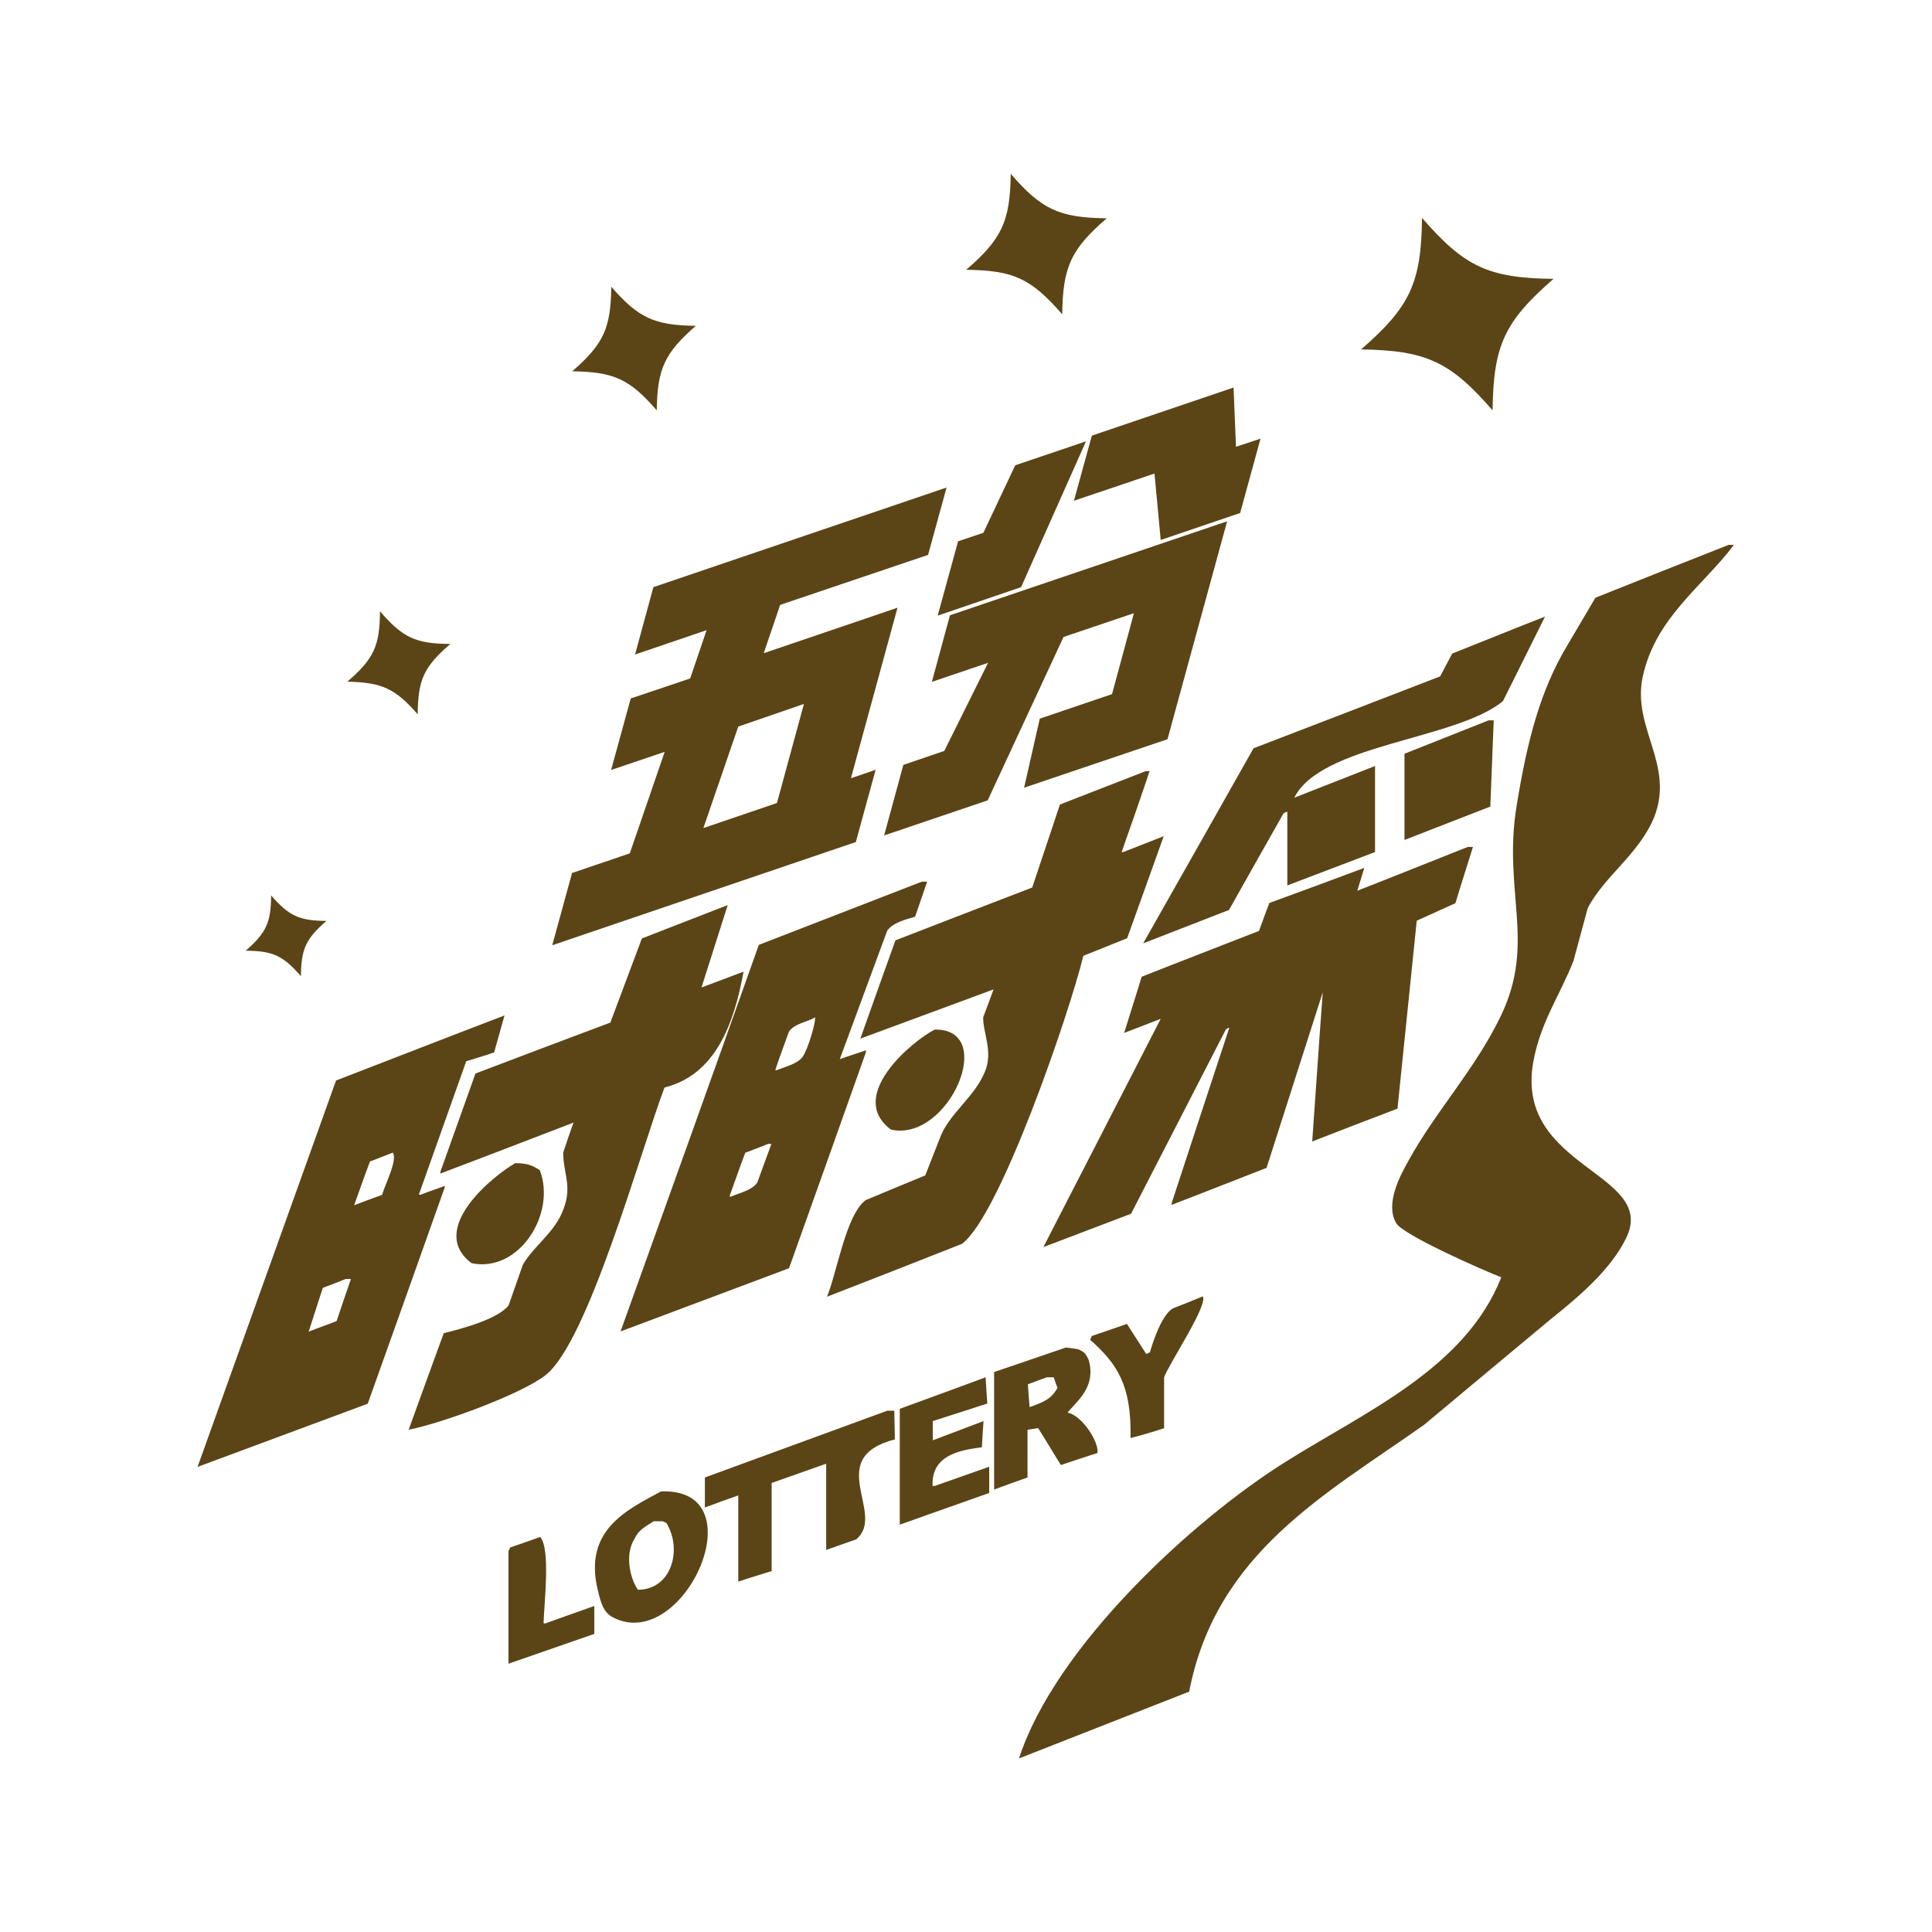<?xml version="1.0" encoding="utf-8"?>
<!-- Generator: Adobe Illustrator 21.1.0, SVG Export Plug-In . SVG Version: 6.00 Build 0)  -->
<svg version="1.1" id="图层_1" xmlns="http://www.w3.org/2000/svg" xmlns:xlink="http://www.w3.org/1999/xlink" x="0px" y="0px"
	 viewBox="0 0 1024 1024" style="enable-background:new 0 0 1024 1024;" xml:space="preserve">
<style type="text/css">
	.st0{fill:#5B4516;}
</style>
<path class="st0" d="M159.5,517.4c0.1-14.4,2.6-19.8,13.5-29.3c-14.4-0.1-19.8-2.6-29.3-13.5c-0.1,14.4-2.6,19.8-13.5,29.3
	C144.7,504,150,506.5,159.5,517.4z"/>
<g>
	<path class="st0" d="M664.4,396.6c-19.4,34.5-39,68.9-58.5,103.4c15.2-5.9,30.3-11.8,45.5-17.7c9.6-17.1,19.2-34.1,28.9-51.2
		c0.7-0.3,1.2-0.7,2-0.9v39.1c15.5-5.9,31-11.8,46.5-17.7V406c-14.2,5.6-28.5,11.2-42.8,16.8c14.2-28.5,85.7-30.6,110.6-51.2
		c4.1-8.1,8-16.1,12.1-24.3c3.4-6.8,6.8-13.6,10.2-20.5c-16.4,6.4-32.8,13.1-49.2,19.6c-2.2,4.1-4.3,8.1-6.4,12.1l0,0
		C730.2,371.3,697.2,384,664.4,396.6z M740.7,587.6l10.2-99.6c6.8-3.1,13.7-6.2,20.5-9.3c3-10,6.2-19.8,9.3-29.8h-2.8
		c-19.4,7.7-39,15.6-58.5,23.2l3.7-12.1c-16.7,6.2-33.5,12.5-50.3,18.6c-2,5-3.7,10-5.5,14.8c-20.7,8.1-41.5,16.1-62.2,24.3
		c-3,10-6.2,19.8-9.3,29.8c6.4-2.5,13-5,19.4-7.5c-20.7,40.4-41.5,80.7-62.2,121l46.5-17.7l50.3-97.8l1.8-0.9
		c-10.2,31-20.5,62.1-30.6,93.1v0.9c16.7-6.4,33.5-13.1,50.3-19.6l0,0c10-31,19.8-62.1,29.8-93.1c-2,26.4-3.7,52.8-5.6,79.1
		C710.2,599.3,725.4,593.4,740.7,587.6z M617,757v-27c2.8-7.6,23.4-38.3,20.5-42.9c-5.3,2.2-10.5,4.3-15.9,6.4
		c-5.6,3.3-10.2,16.5-12.1,23.2c-0.5,0.3-1.2,0.7-2,0.9c-3.4-5.3-6.8-10.6-10.2-15.9c-6.2,2.2-12.5,4.3-18.6,6.4
		c-0.3,0.7-0.5,1.2-0.9,2c14.2,12.7,22,23.8,21.4,52.1C605.2,760.7,611.1,758.9,617,757z M791.7,381.8H789
		c-14.8,5.9-29.8,11.8-44.6,17.7v45.7c15.2-5.9,30.3-11.8,45.5-17.7C790.5,412.3,791.1,397,791.7,381.8z M574.2,506.6
		c7.7-3.1,15.5-6.2,23.2-9.3c6.4-18,13-36,19.4-54.1l-21.4,8.4h-0.9c5-14.2,10-28.5,14.8-42.9h-2c-15.2,5.9-30.3,11.8-45.5,17.7
		l-14.7,44c-24.2,9.3-48.3,18.6-72.5,28c-6.2,17.3-12.5,34.8-18.6,52.1l70.6-26.1c-1.8,5-3.7,10-5.5,14.8
		c-0.1,8.5,5.4,18.1,0.9,28.9c-5.4,13.1-18,21.5-23.2,33.5l-8.4,21.4c-10.5,4.3-21.1,8.7-31.6,13.1c-10.5,7.9-15.2,38.6-20.5,51.2
		c23.9-9.3,47.8-18.6,71.5-28C529.8,644.8,566.6,537.7,574.2,506.6z M495.4,545.7c-12.1,6.2-46.9,35.3-23.2,53
		C502.7,605.6,529,545.1,495.4,545.7z M328.9,705.7l89.3-33.5c13.6-38.2,27.3-76.4,40.8-114.6v-0.9c-4.7,1.6-9.3,3-13.9,4.7l25.1-68
		c2.5-4.1,10-6.2,14.8-7.5c2.2-6.2,4.3-12.5,6.4-18.6h-2.8c-28.9,11.2-57.6,22.3-86.4,33.5C377.9,569.2,353.4,637.5,328.9,705.7z
		 M418.2,546.7c3-4.2,9.3-4.9,13.9-7.5c-0.1,4.1-3.7,16.1-6.4,20.5c-2.6,4.1-9.3,5.6-13.9,7.5h-0.9
		C413.2,560.3,415.7,553.5,418.2,546.7z M408.9,606.2c-2.5,6.8-5,13.7-7.5,20.5c-2.6,4.1-9.5,5.6-13.9,7.5h-0.9
		c2.8-7.7,5.5-15.6,8.4-23.2c4.1-1.6,8-3,12.1-4.7H408.9L408.9,606.2z M236,628.5c-4.3,1.6-8.7,3-13,4.7H222
		c8.4-23.6,16.7-47.1,25.1-70.7c5-1.6,10-3,14.8-4.7c1.8-6.4,3.7-13.1,5.5-19.6c-29.8,11.4-59.5,23-89.3,34.5
		c-24.4,68.3-49,136.5-73.4,204.8l90.2-33.5c13.6-38.2,27.3-76.4,40.8-114.6v-0.9H236z M178.4,700.2c-5,2-10,3.7-14.8,5.6
		c2.5-7.7,5-15.6,7.5-23.2c4.1-1.6,8-3,12.1-4.7h2.8C183.4,685.4,180.9,692.7,178.4,700.2z M202.5,633.3c-5,1.8-10,3.7-14.8,5.5
		c2.8-7.7,5.5-15.6,8.4-23.2c4.1-1.6,8-3,12.1-4.7C210.8,614.8,204.4,627,202.5,633.3z M352.2,576.4c27.2-6.8,36.9-34,41.9-61.4
		l-22.3,8.4l13.9-43.7c-15.2,5.9-30.3,11.8-45.5,17.7c-5.5,14.8-11.2,29.8-16.7,44.6c-23.9,8.9-47.8,18-71.5,27l-18.6,52.1v0.9
		c23.6-8.9,47.1-18,70.6-27c-2,5.3-3.7,10.6-5.5,15.9c0.1,12.1,5.5,18.5-0.9,32.5c-4.7,10.5-15.2,17.7-20.5,27l-7.5,21.4
		c-5.3,7.2-24.8,12.5-34.4,14.8l0,0c-6.2,17.1-12.5,34.1-18.6,51.2c17.7-3.5,59.6-18.8,72.5-28.9
		C311.6,711.5,339.4,610.4,352.2,576.4z M249.9,669.5c25.1,5.3,45.1-26.1,36.2-49.3c-3.8-2.4-6.4-3.7-13-3.7l0,0
		C261.6,623,226.2,651.5,249.9,669.5z M288.1,860.3c0.3-10.6,3.8-39.4-1.8-45.7c-5.3,2-10.5,3.7-15.9,5.6c-0.3,0.7-0.5,1.2-0.9,2
		v59.6L315,866v-14.8c-8.7,3-17.3,6.2-26.1,9.3L288.1,860.3L288.1,860.3z M350.3,790.5c-18.1,9.8-41.1,20.5-33.5,52.1
		c1.6,6.8,3,12.2,8.4,14.8C362.7,876.3,402,788.3,350.3,790.5z M338.1,842.6c-4.3-6.2-7-18.9-1.8-27c2.4-5.1,5.8-6.4,10.2-9.3h4.7
		c0.7,0.3,1.2,0.5,2,0.9C361.8,821.2,356,842.6,338.1,842.6z M474,747.7h-3.7c-32.2,11.8-64.4,23.6-96.7,35.4V799
		c5.9-2.2,11.7-4.3,17.7-6.4v45.7c5.9-2,11.7-3.7,17.7-5.6V786c9.6-3.4,19.2-6.8,28.9-10.2v45.7l15.9-5.6c16.3-13.5-17.7-43,20.5-53
		l0,0l0,0L474,747.7L474,747.7z M494.3,787.6c-0.8-16,13.8-19,26.1-20.5c0.3-4.7,0.5-9.3,0.9-13.9c-8.9,3.4-18,6.8-26.9,10.2v-10.2
		c9.6-3,19.2-6.2,28.9-9.3c-0.3-4.7-0.7-9.3-0.9-13.9c-15.2,5.6-30.3,11.2-45.5,16.7v61.4c15.9-5.6,31.6-11.2,47.4-16.8v-13.9
		c-9.6,3.4-19.2,6.8-28.9,10.2L494.3,787.6L494.3,787.6z M544.6,757.8c2-0.3,3.7-0.5,5.6-0.9c4.1,6.4,8,13.1,12.1,19.6
		c6.4-2.2,13-4.3,19.4-6.4c0.8-6-8.3-20-15.9-21.4c5.8-6.8,15.2-14,11.2-28c-1.6-3.3-2.2-4.1-5.6-5.6c-2.2-0.3-4.3-0.7-6.4-0.9
		c-12.7,4.3-25.3,8.7-38.1,13v62.3c5.9-2.2,11.7-4.3,17.7-6.4V757.8L544.6,757.8z M554.8,730h3.7c0.7,2,1.2,3.7,2,5.6
		c-3.4,6.2-7.9,7.7-14.8,10.2c-0.3-4.1-0.7-8.1-0.9-12.1C547.9,732.5,551.4,731.3,554.8,730z M870.7,358.6
		c6.8-31.4,31.9-47.9,48.3-69.8h-2.8c-23.6,9.3-47.1,18.6-70.6,28l-14.8,25.1c-14.4,23.9-21.3,50.5-26.9,84.8
		c-7.6,45.9,10.4,72.6-8.4,111.7c-13.7,28.5-34.8,50.8-49.2,77.2c-4.1,7.3-12.2,22.3-6.4,32.5c2.9,6.2,47.4,25.7,55.8,28.9
		c-19,48.4-72.6,71.5-114.3,97.8C632,805.7,559.2,872.9,540.1,932l90.2-35.4c14.2-73.8,72.7-104.7,124.6-141.5
		c22.3-18.6,44.6-37.3,66.9-55.8c14.3-11.5,31.5-25.7,40-42.9c17.3-34.9-58.9-37-49.2-93.1c3.7-21.4,14.4-36,21.4-54.1
		c2.5-9.3,5-18.6,7.5-27.8c8.8-17.1,27.2-28.6,35.3-48.4l0,0C887.7,405,864.8,385.7,870.7,358.6z"/>
</g>
<g>
	<path class="st0" d="M413.5,320.6l-8.7,25.6l70.9-24.1L451,412.5l13.1-4.5l-10.5,38.3l-160.9,54.7l10.5-38.3l30.6-10.4l18.5-53.8
		l-28.4,9.6l10.4-37.9l31.5-10.6l8.7-25.6l-37.9,12.9l9.7-35.7l155.4-52.8l-9.8,35.7L413.5,320.6z M391.3,385.1l-18.5,53.8l39-13.3
		l14.3-52.5L391.3,385.1z"/>
	<path class="st0" d="M650.4,276.3l-31.6,115.5l-76,25.7l8.3-36.6l38.3-13L601,325l-37.3,12.6l-40.2,86.6l-54.9,18.6l10.2-37.4
		l21.7-7.4l23.2-46.7l-29.8,10.1l9.6-35.3L650.4,276.3z M541.2,311.2l-44.2,15.1l10.8-39.4l13.4-4.5l16.9-35.8l37.5-12.7
		L541.2,311.2z M578.7,230.9l75.1-25.5l1.3,31.4l13-4.3l-10.8,39.4l-42.1,14.3l-3.3-35.2l-42.7,14.4L578.7,230.9z"/>
</g>
<path class="st0" d="M221.4,378.6c0.1-18.4,3.3-25.2,17.3-37.3c-18.4-0.1-25.2-3.3-37.3-17.3c-0.1,18.4-3.3,25.2-17.3,37.3
	C202.5,361.7,209.4,364.9,221.4,378.6z"/>
<path class="st0" d="M348.1,217.5c0.3-22,4.1-30.3,20.7-44.8c-22-0.3-30.3-4.1-44.8-20.7c-0.3,22.1-4.1,30.3-20.7,44.8
	C325.4,197.1,333.7,200.9,348.1,217.5z"/>
<path class="st0" d="M791.1,217.5c0.4-34.4,6.3-47.1,32.3-69.7c-34.4-0.4-47.1-6.3-69.7-32.3c-0.4,34.4-6.3,47.1-32.3,69.7
	C755.8,185.7,768.6,191.6,791.1,217.5z"/>
<path class="st0" d="M563,166.6c0.3-25.1,4.6-34.5,23.6-50.9c-25.1-0.3-34.5-4.6-50.9-23.6c-0.3,25.1-4.6,34.5-23.6,50.9
	C537.1,143.3,546.4,147.5,563,166.6z"/>
</svg>
